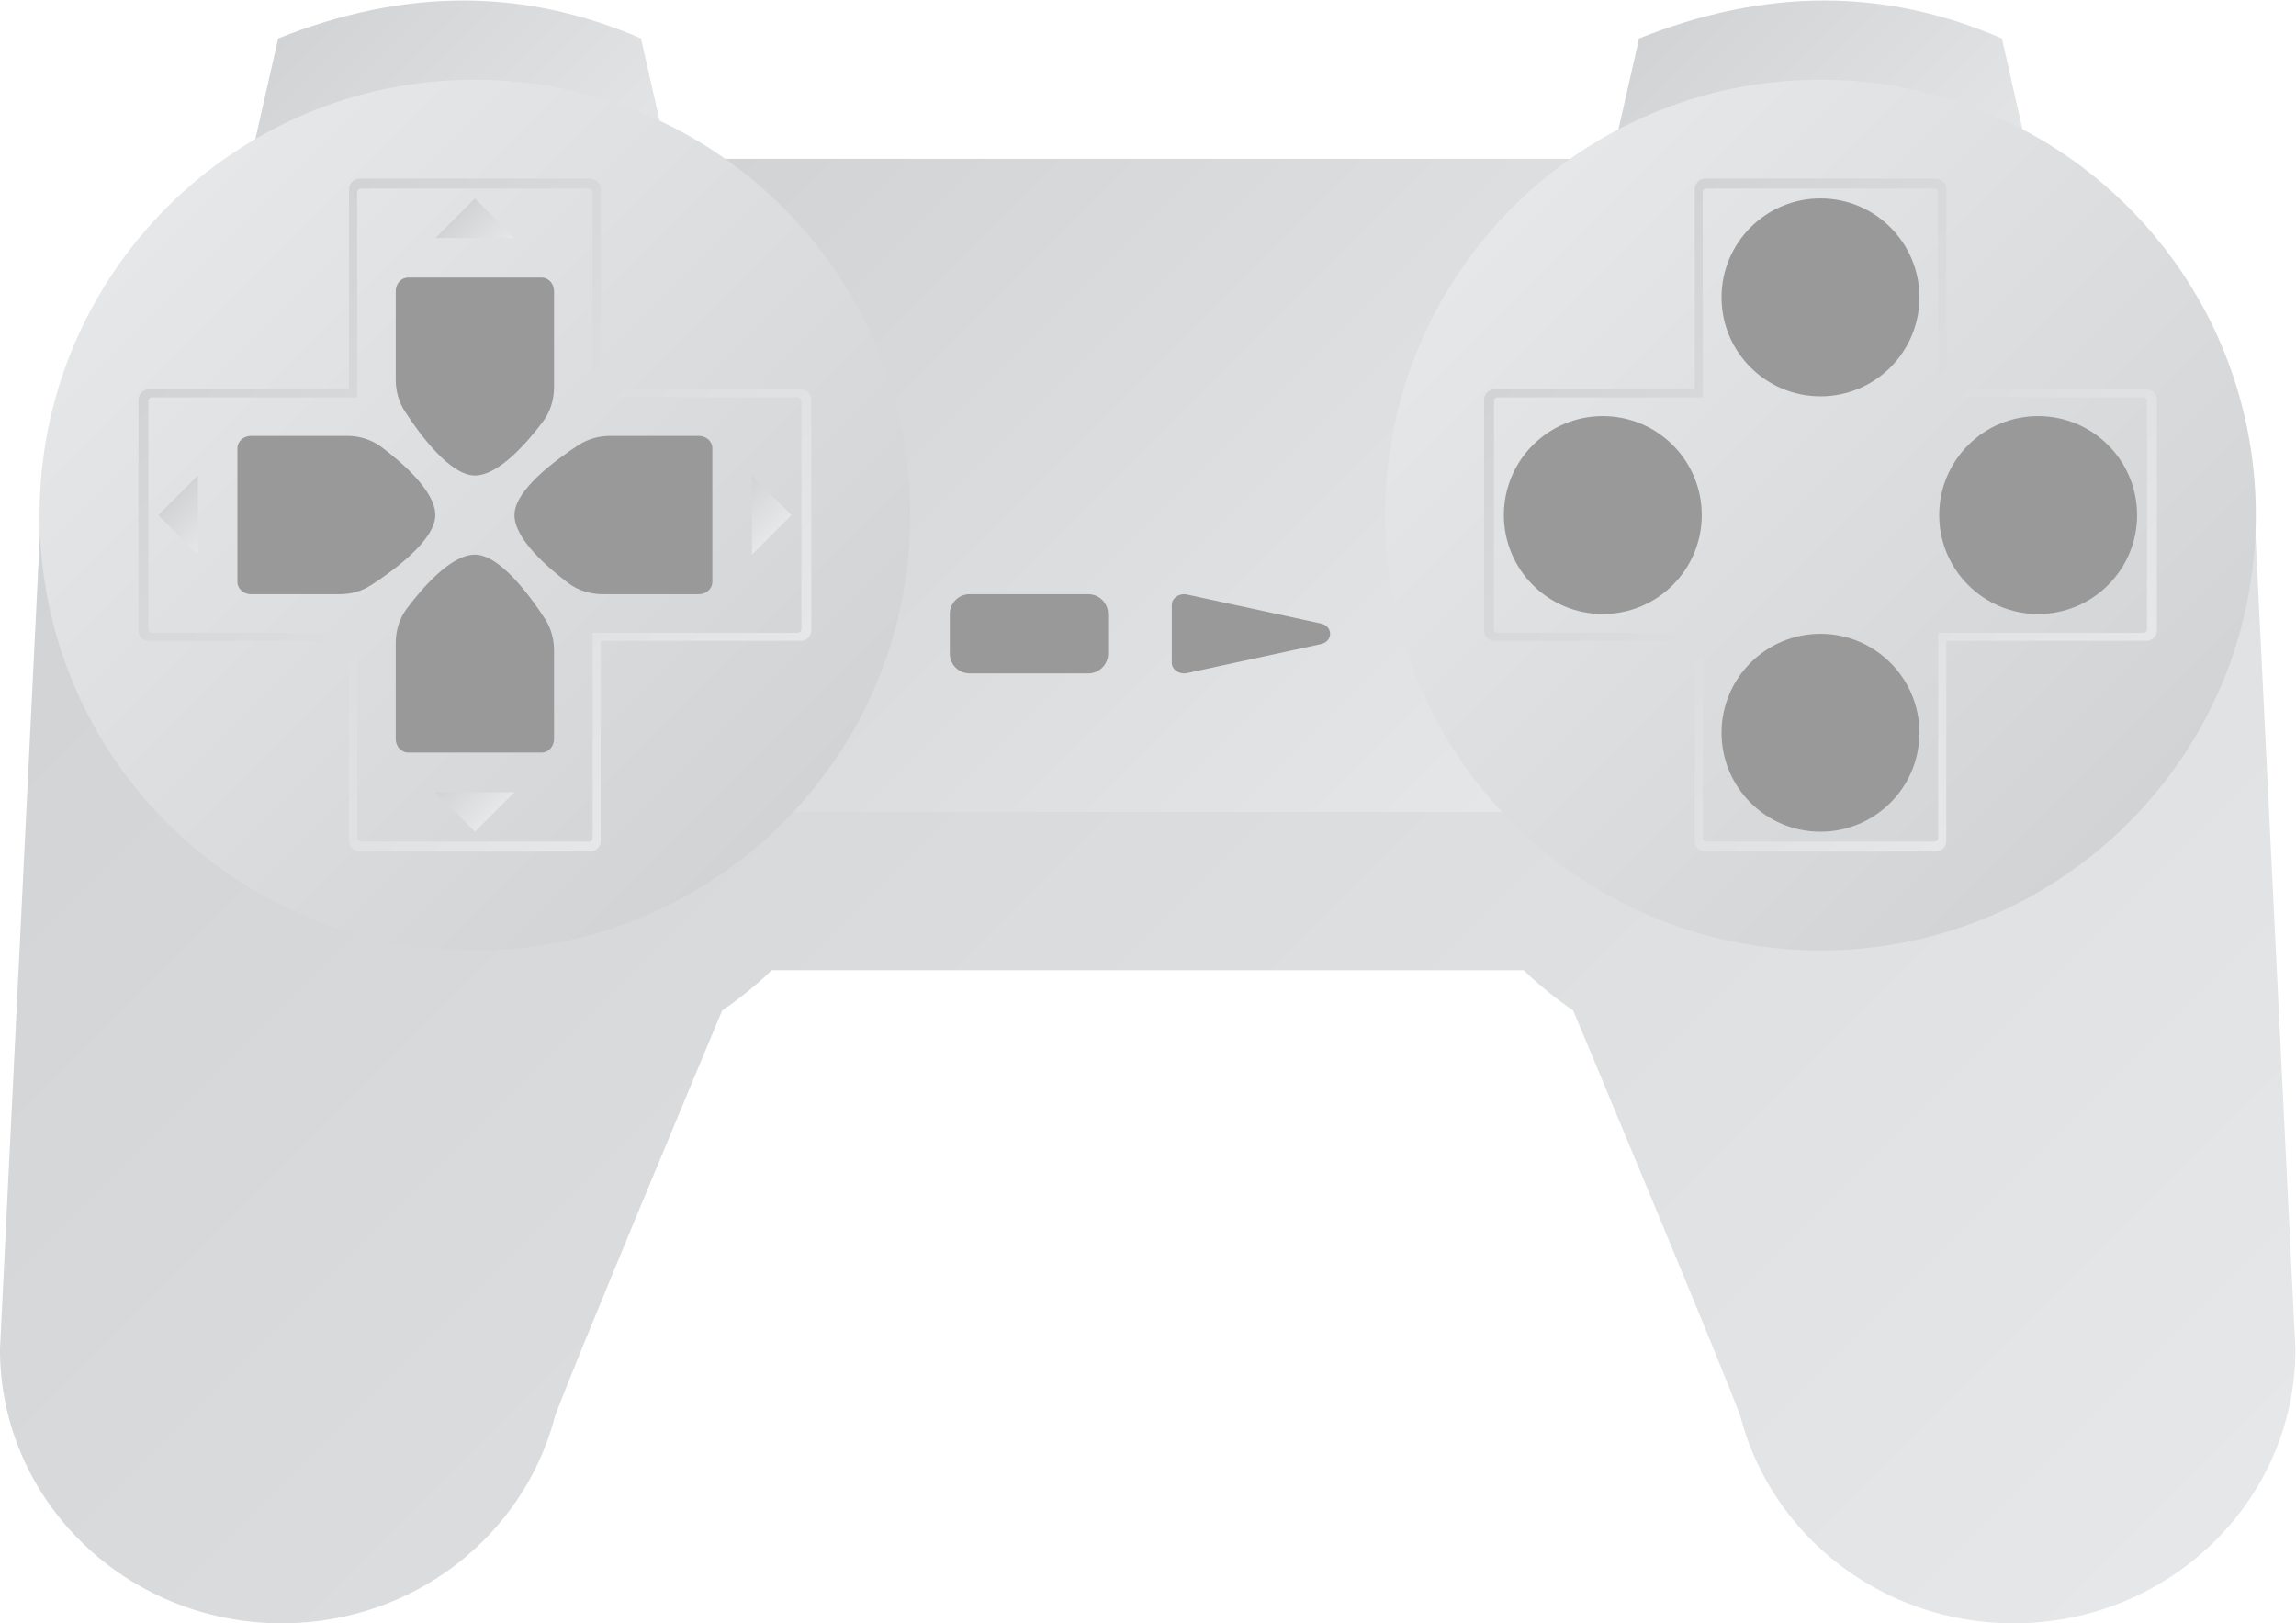 <?xml version="1.0" encoding="UTF-8" standalone="no"?>
<svg
   xmlns:dc="http://purl.org/dc/elements/1.1/"
   xmlns:cc="http://creativecommons.org/ns#"
   xmlns:rdf="http://www.w3.org/1999/02/22-rdf-syntax-ns#"
   xmlns:svg="http://www.w3.org/2000/svg"
   xmlns="http://www.w3.org/2000/svg"
   viewBox="0 0 309.333 218.667"
   height="218.667"
   width="309.333"
   xml:space="preserve"
   id="svg2"
   version="1.1"><defs
     id="defs6"><clipPath
       id="clipPath18"
       clipPathUnits="userSpaceOnUse"><path
         id="path16"
         d="M 160.888,159.003 H 95.111 C 88.052,169.257 76.088,176 62.516,176 v 0 c -15.36,0 -28.652,-8.641 -35.113,-21.228 v 0 H 16.07 L 12,71.693 C 12,56.398 24.755,44 40.491,44 v 0 c 13.262,0 24.382,8.816 27.554,20.743 v 0 c 0.519,1.949 16.943,41.184 16.943,41.184 v 0 c 1.785,1.223 3.463,2.584 5.015,4.073 v 0 h 75.994 c 1.551,-1.489 3.229,-2.85 5.014,-4.073 v 0 c 0,0 16.425,-39.235 16.942,-41.184 v 0 C 191.127,52.816 202.246,44 215.509,44 v 0 C 231.243,44 244,56.398 244,71.693 v 0 l -4.071,83.079 H 228.596 C 222.134,167.359 208.843,176 193.484,176 v 0 c -13.572,0 -25.537,-6.743 -32.596,-16.997" /></clipPath><linearGradient
       id="linearGradient28"
       spreadMethod="pad"
       gradientTransform="matrix(-161.125,161.125,161.125,161.125,208.562,25.014)"
       gradientUnits="userSpaceOnUse"
       y2="0"
       x2="1"
       y1="0"
       x1="0"><stop
         id="stop24"
         offset="0"
         style="stop-opacity:1;stop-color:#e6e7e8" /><stop
         id="stop26"
         offset="1"
         style="stop-opacity:1;stop-color:#d1d3d4" /></linearGradient><clipPath
       id="clipPath38"
       clipPathUnits="userSpaceOnUse"><path
         id="path36"
         d="m 84,126 h 88 v 66 H 84 Z" /></clipPath><linearGradient
       id="linearGradient48"
       spreadMethod="pad"
       gradientTransform="matrix(-77,77,77,77,166.5,120.5)"
       gradientUnits="userSpaceOnUse"
       y2="0"
       x2="1"
       y1="0"
       x1="0"><stop
         id="stop44"
         offset="0"
         style="stop-opacity:1;stop-color:#e6e7e8" /><stop
         id="stop46"
         offset="1"
         style="stop-opacity:1;stop-color:#d1d3d4" /></linearGradient><clipPath
       id="clipPath58"
       clipPathUnits="userSpaceOnUse"><path
         id="path56"
         d="M 40.118,204.169 36.452,188 h 44 l -3.667,16.169 C 70.685,206.809 64.708,208 58.828,208 v 0 c -6.341,0 -12.568,-1.385 -18.71,-3.831" /></clipPath><linearGradient
       id="linearGradient68"
       spreadMethod="pad"
       gradientTransform="matrix(-28.251,28.251,28.251,28.251,72.577,180.126)"
       gradientUnits="userSpaceOnUse"
       y2="0"
       x2="1"
       y1="0"
       x1="0"><stop
         id="stop64"
         offset="0"
         style="stop-opacity:1;stop-color:#e6e7e8" /><stop
         id="stop66"
         offset="1"
         style="stop-opacity:1;stop-color:#d1d3d4" /></linearGradient><clipPath
       id="clipPath78"
       clipPathUnits="userSpaceOnUse"><path
         id="path76"
         d="M 177.666,204.169 174,188 h 44 l -3.667,16.169 c -6.1,2.64 -12.077,3.831 -17.957,3.831 v 0 c -6.34,0 -12.568,-1.385 -18.71,-3.831" /></clipPath><linearGradient
       id="linearGradient88"
       spreadMethod="pad"
       gradientTransform="matrix(-28.251,28.251,28.251,28.251,210.126,180.126)"
       gradientUnits="userSpaceOnUse"
       y2="0"
       x2="1"
       y1="0"
       x1="0"><stop
         id="stop84"
         offset="0"
         style="stop-opacity:1;stop-color:#e6e7e8" /><stop
         id="stop86"
         offset="1"
         style="stop-opacity:1;stop-color:#d1d3d4" /></linearGradient><clipPath
       id="clipPath98"
       clipPathUnits="userSpaceOnUse"><path
         id="path96"
         d="m 16,156 c 0,-24.3 19.699,-44 44,-44 v 0 c 24.3,0 44,19.7 44,44 v 0 c 0,24.301 -19.7,44 -44,44 v 0 C 35.699,200 16,180.301 16,156" /></clipPath><linearGradient
       id="linearGradient108"
       spreadMethod="pad"
       gradientTransform="matrix(62.225,-62.225,-62.225,-62.225,28.887,187.113)"
       gradientUnits="userSpaceOnUse"
       y2="0"
       x2="1"
       y1="0"
       x1="0"><stop
         id="stop104"
         offset="0"
         style="stop-opacity:1;stop-color:#e6e7e8" /><stop
         id="stop106"
         offset="1"
         style="stop-opacity:1;stop-color:#d1d3d4" /></linearGradient><clipPath
       id="clipPath118"
       clipPathUnits="userSpaceOnUse"><path
         id="path116"
         d="m 152,156 c 0,-24.3 19.699,-44 44,-44 v 0 c 24.3,0 44,19.7 44,44 v 0 c 0,24.301 -19.7,44 -44,44 v 0 c -24.301,0 -44,-19.699 -44,-44" /></clipPath><linearGradient
       id="linearGradient128"
       spreadMethod="pad"
       gradientTransform="matrix(62.225,-62.225,-62.225,-62.225,164.887,187.113)"
       gradientUnits="userSpaceOnUse"
       y2="0"
       x2="1"
       y1="0"
       x1="0"><stop
         id="stop124"
         offset="0"
         style="stop-opacity:1;stop-color:#e6e7e8" /><stop
         id="stop126"
         offset="1"
         style="stop-opacity:1;stop-color:#d1d3d4" /></linearGradient><clipPath
       id="clipPath138"
       clipPathUnits="userSpaceOnUse"><path
         id="path136"
         d="M 0,256 H 256 V 0 H 0 Z" /></clipPath><clipPath
       id="clipPath150"
       clipPathUnits="userSpaceOnUse"><path
         id="path148"
         d="m 184.366,190 c -0.598,0 -1.082,-0.484 -1.082,-1.082 v 0 -20.202 h -20.202 c -0.598,0 -1.082,-0.484 -1.082,-1.082 v 0 -23.268 c 0,-0.597 0.484,-1.082 1.082,-1.082 v 0 h 20.202 v -20.202 c 0,-0.597 0.484,-1.082 1.082,-1.082 v 0 h 23.268 c 0.598,0 1.082,0.485 1.082,1.082 v 0 20.202 h 20.202 c 0.597,0 1.082,0.485 1.082,1.082 v 0 23.268 c 0,0.598 -0.485,1.082 -1.082,1.082 v 0 h -20.202 v 20.202 c 0,0.598 -0.484,1.082 -1.082,1.082 v 0 z M 163,144.464 v 23.073 c 0,0.197 0.16,0.357 0.358,0.357 v 0 h 20.032 0.716 v 0.716 20.033 c 0,0.197 0.16,0.357 0.357,0.357 v 0 h 23.073 c 0.197,0 0.359,-0.16 0.359,-0.357 v 0 -20.033 -0.716 h 0.715 20.032 c 0.197,0 0.358,-0.16 0.358,-0.357 v 0 -23.073 c 0,-0.198 -0.161,-0.359 -0.358,-0.359 v 0 h -20.032 -0.715 v -0.714 -20.033 c 0,-0.197 -0.162,-0.358 -0.359,-0.358 v 0 h -23.073 c -0.197,0 -0.357,0.161 -0.357,0.358 v 0 20.033 0.714 h -0.716 -20.032 c -0.198,0 -0.358,0.161 -0.358,0.359" /></clipPath><linearGradient
       id="linearGradient160"
       spreadMethod="pad"
       gradientTransform="matrix(-46.082,46.082,46.082,46.082,219.041,132.959)"
       gradientUnits="userSpaceOnUse"
       y2="0"
       x2="1"
       y1="0"
       x1="0"><stop
         id="stop156"
         offset="0"
         style="stop-opacity:1;stop-color:#e6e7e8" /><stop
         id="stop158"
         offset="1"
         style="stop-opacity:1;stop-color:#d1d3d4" /></linearGradient><clipPath
       id="clipPath170"
       clipPathUnits="userSpaceOnUse"><path
         id="path168"
         d="m 48.366,190 c -0.598,0 -1.082,-0.484 -1.082,-1.082 v 0 -20.202 H 27.082 c -0.598,0 -1.082,-0.484 -1.082,-1.082 v 0 -23.268 c 0,-0.597 0.484,-1.082 1.082,-1.082 v 0 h 20.202 v -20.202 c 0,-0.597 0.484,-1.082 1.082,-1.082 v 0 h 23.268 c 0.597,0 1.082,0.485 1.082,1.082 v 0 20.202 h 20.202 c 0.597,0 1.082,0.485 1.082,1.082 v 0 23.268 c 0,0.598 -0.485,1.082 -1.082,1.082 v 0 H 72.716 v 20.202 c 0,0.598 -0.485,1.082 -1.082,1.082 v 0 z M 27,144.464 v 23.073 c 0,0.197 0.16,0.357 0.357,0.357 v 0 h 20.033 0.716 v 0.716 20.033 c 0,0.197 0.16,0.357 0.357,0.357 v 0 h 23.073 c 0.198,0 0.359,-0.16 0.359,-0.357 v 0 -20.033 -0.716 h 0.715 20.032 c 0.198,0 0.358,-0.16 0.358,-0.357 v 0 -23.073 c 0,-0.198 -0.16,-0.359 -0.358,-0.359 v 0 H 72.61 71.895 v -0.714 -20.033 c 0,-0.197 -0.161,-0.358 -0.359,-0.358 v 0 H 48.463 c -0.197,0 -0.357,0.161 -0.357,0.358 v 0 20.033 0.714 H 47.39 27.357 c -0.197,0 -0.357,0.161 -0.357,0.359" /></clipPath><linearGradient
       id="linearGradient180"
       spreadMethod="pad"
       gradientTransform="matrix(-46.082,46.082,46.082,46.082,83.041,132.959)"
       gradientUnits="userSpaceOnUse"
       y2="0"
       x2="1"
       y1="0"
       x1="0"><stop
         id="stop176"
         offset="0"
         style="stop-opacity:1;stop-color:#e6e7e8" /><stop
         id="stop178"
         offset="1"
         style="stop-opacity:1;stop-color:#d1d3d4" /></linearGradient><clipPath
       id="clipPath190"
       clipPathUnits="userSpaceOnUse"><path
         id="path188"
         d="M 0,256 H 256 V 0 H 0 Z" /></clipPath><clipPath
       id="clipPath214"
       clipPathUnits="userSpaceOnUse"><path
         id="path212"
         d="m 88,152 4,4 -4,4 z" /></clipPath><linearGradient
       id="linearGradient224"
       spreadMethod="pad"
       gradientTransform="matrix(-4,4,4,4,90,154)"
       gradientUnits="userSpaceOnUse"
       y2="0"
       x2="1"
       y1="0"
       x1="0"><stop
         id="stop220"
         offset="0"
         style="stop-opacity:1;stop-color:#e6e7e8" /><stop
         id="stop222"
         offset="1"
         style="stop-opacity:1;stop-color:#d1d3d4" /></linearGradient><clipPath
       id="clipPath234"
       clipPathUnits="userSpaceOnUse"><path
         id="path232"
         d="m 28,156 4,-4 v 8 z" /></clipPath><linearGradient
       id="linearGradient244"
       spreadMethod="pad"
       gradientTransform="matrix(-4,4,4,4,34,154)"
       gradientUnits="userSpaceOnUse"
       y2="0"
       x2="1"
       y1="0"
       x1="0"><stop
         id="stop240"
         offset="0"
         style="stop-opacity:1;stop-color:#e6e7e8" /><stop
         id="stop242"
         offset="1"
         style="stop-opacity:1;stop-color:#d1d3d4" /></linearGradient><clipPath
       id="clipPath254"
       clipPathUnits="userSpaceOnUse"><path
         id="path252"
         d="m 56,128 4,-4 4,4 z" /></clipPath><linearGradient
       id="linearGradient264"
       spreadMethod="pad"
       gradientTransform="matrix(-4,4,4,4,62,126)"
       gradientUnits="userSpaceOnUse"
       y2="0"
       x2="1"
       y1="0"
       x1="0"><stop
         id="stop260"
         offset="0"
         style="stop-opacity:1;stop-color:#e6e7e8" /><stop
         id="stop262"
         offset="1"
         style="stop-opacity:1;stop-color:#d1d3d4" /></linearGradient><clipPath
       id="clipPath274"
       clipPathUnits="userSpaceOnUse"><path
         id="path272"
         d="m 56,184 h 8 l -4,4 z" /></clipPath><linearGradient
       id="linearGradient284"
       spreadMethod="pad"
       gradientTransform="matrix(-4,4,4,4,62,182)"
       gradientUnits="userSpaceOnUse"
       y2="0"
       x2="1"
       y1="0"
       x1="0"><stop
         id="stop280"
         offset="0"
         style="stop-opacity:1;stop-color:#e6e7e8" /><stop
         id="stop282"
         offset="1"
         style="stop-opacity:1;stop-color:#d1d3d4" /></linearGradient><clipPath
       id="clipPath294"
       clipPathUnits="userSpaceOnUse"><path
         id="path292"
         d="M 0,256 H 256 V 0 H 0 Z" /></clipPath><clipPath
       id="clipPath302"
       clipPathUnits="userSpaceOnUse"><path
         id="path300"
         d="M 36,164 H 56 V 148 H 36 Z" /></clipPath></defs><g
     transform="matrix(1.333,0,0,-1.333,-16,277.333)"
     id="g10"><g
       id="g12"><g
         clip-path="url(#clipPath18)"
         id="g14"><g
           id="g20"><g
             id="g22"><path
               id="path30"
               style="fill:url(#linearGradient28);stroke:none"
               d="M 160.888,159.003 H 95.111 C 88.052,169.257 76.088,176 62.516,176 v 0 c -15.36,0 -28.652,-8.641 -35.113,-21.228 v 0 H 16.07 L 12,71.693 C 12,56.398 24.755,44 40.491,44 v 0 c 13.262,0 24.382,8.816 27.554,20.743 v 0 c 0.519,1.949 16.943,41.184 16.943,41.184 v 0 c 1.785,1.223 3.463,2.584 5.015,4.073 v 0 h 75.994 c 1.551,-1.489 3.229,-2.85 5.014,-4.073 v 0 c 0,0 16.425,-39.235 16.942,-41.184 v 0 C 191.127,52.816 202.246,44 215.509,44 v 0 C 231.243,44 244,56.398 244,71.693 v 0 l -4.071,83.079 H 228.596 C 222.134,167.359 208.843,176 193.484,176 v 0 c -13.572,0 -25.537,-6.743 -32.596,-16.997" /></g></g></g></g><g
       id="g32"><g
         clip-path="url(#clipPath38)"
         id="g34"><g
           id="g40"><g
             id="g42"><path
               id="path50"
               style="fill:url(#linearGradient48);stroke:none"
               d="m 84,126 h 88 v 66 H 84 Z" /></g></g></g></g><g
       id="g52"><g
         clip-path="url(#clipPath58)"
         id="g54"><g
           id="g60"><g
             id="g62"><path
               id="path70"
               style="fill:url(#linearGradient68);stroke:none"
               d="M 40.118,204.169 36.452,188 h 44 l -3.667,16.169 C 70.685,206.809 64.708,208 58.828,208 v 0 c -6.341,0 -12.568,-1.385 -18.71,-3.831" /></g></g></g></g><g
       id="g72"><g
         clip-path="url(#clipPath78)"
         id="g74"><g
           id="g80"><g
             id="g82"><path
               id="path90"
               style="fill:url(#linearGradient88);stroke:none"
               d="M 177.666,204.169 174,188 h 44 l -3.667,16.169 c -6.1,2.64 -12.077,3.831 -17.957,3.831 v 0 c -6.34,0 -12.568,-1.385 -18.71,-3.831" /></g></g></g></g><g
       id="g92"><g
         clip-path="url(#clipPath98)"
         id="g94"><g
           id="g100"><g
             id="g102"><path
               id="path110"
               style="fill:url(#linearGradient108);stroke:none"
               d="m 16,156 c 0,-24.3 19.699,-44 44,-44 v 0 c 24.3,0 44,19.7 44,44 v 0 c 0,24.301 -19.7,44 -44,44 v 0 C 35.699,200 16,180.301 16,156" /></g></g></g></g><g
       id="g112"><g
         clip-path="url(#clipPath118)"
         id="g114"><g
           id="g120"><g
             id="g122"><path
               id="path130"
               style="fill:url(#linearGradient128);stroke:none"
               d="m 152,156 c 0,-24.3 19.699,-44 44,-44 v 0 c 24.3,0 44,19.7 44,44 v 0 c 0,24.301 -19.7,44 -44,44 v 0 c -24.301,0 -44,-19.699 -44,-44" /></g></g></g></g><g
       id="g132"><g
         clip-path="url(#clipPath138)"
         id="g134"><g
           transform="translate(110,148)"
           id="g140"><path
             id="path142"
             style="fill:#999999;fill-opacity:1;fill-rule:nonzero;stroke:none"
             d="m 0,0 h 12 c 1.105,0 2,-0.895 2,-2 v -4 c 0,-1.105 -0.895,-2 -2,-2 H 0 c -1.105,0 -2,0.895 -2,2 v 4 c 0,1.105 0.895,2 2,2" /></g></g></g><g
       id="g144"><g
         clip-path="url(#clipPath150)"
         id="g146"><g
           id="g152"><g
             id="g154"><path
               id="path162"
               style="fill:url(#linearGradient160);stroke:none"
               d="m 184.366,190 c -0.598,0 -1.082,-0.484 -1.082,-1.082 v 0 -20.202 h -20.202 c -0.598,0 -1.082,-0.484 -1.082,-1.082 v 0 -23.268 c 0,-0.597 0.484,-1.082 1.082,-1.082 v 0 h 20.202 v -20.202 c 0,-0.597 0.484,-1.082 1.082,-1.082 v 0 h 23.268 c 0.598,0 1.082,0.485 1.082,1.082 v 0 20.202 h 20.202 c 0.597,0 1.082,0.485 1.082,1.082 v 0 23.268 c 0,0.598 -0.485,1.082 -1.082,1.082 v 0 h -20.202 v 20.202 c 0,0.598 -0.484,1.082 -1.082,1.082 v 0 z M 163,144.464 v 23.073 c 0,0.197 0.16,0.357 0.358,0.357 v 0 h 20.032 0.716 v 0.716 20.033 c 0,0.197 0.16,0.357 0.357,0.357 v 0 h 23.073 c 0.197,0 0.359,-0.16 0.359,-0.357 v 0 -20.033 -0.716 h 0.715 20.032 c 0.197,0 0.358,-0.16 0.358,-0.357 v 0 -23.073 c 0,-0.198 -0.161,-0.359 -0.358,-0.359 v 0 h -20.032 -0.715 v -0.714 -20.033 c 0,-0.197 -0.162,-0.358 -0.359,-0.358 v 0 h -23.073 c -0.197,0 -0.357,0.161 -0.357,0.358 v 0 20.033 0.714 h -0.716 -20.032 c -0.198,0 -0.358,0.161 -0.358,0.359" /></g></g></g></g><g
       id="g164"><g
         clip-path="url(#clipPath170)"
         id="g166"><g
           id="g172"><g
             id="g174"><path
               id="path182"
               style="fill:url(#linearGradient180);stroke:none"
               d="m 48.366,190 c -0.598,0 -1.082,-0.484 -1.082,-1.082 v 0 -20.202 H 27.082 c -0.598,0 -1.082,-0.484 -1.082,-1.082 v 0 -23.268 c 0,-0.597 0.484,-1.082 1.082,-1.082 v 0 h 20.202 v -20.202 c 0,-0.597 0.484,-1.082 1.082,-1.082 v 0 h 23.268 c 0.597,0 1.082,0.485 1.082,1.082 v 0 20.202 h 20.202 c 0.597,0 1.082,0.485 1.082,1.082 v 0 23.268 c 0,0.598 -0.485,1.082 -1.082,1.082 v 0 H 72.716 v 20.202 c 0,0.598 -0.485,1.082 -1.082,1.082 v 0 z M 27,144.464 v 23.073 c 0,0.197 0.16,0.357 0.357,0.357 v 0 h 20.033 0.716 v 0.716 20.033 c 0,0.197 0.16,0.357 0.357,0.357 v 0 h 23.073 c 0.198,0 0.359,-0.16 0.359,-0.357 v 0 -20.033 -0.716 h 0.715 20.032 c 0.198,0 0.358,-0.16 0.358,-0.357 v 0 -23.073 c 0,-0.198 -0.16,-0.359 -0.358,-0.359 v 0 H 72.61 71.895 v -0.714 -20.033 c 0,-0.197 -0.161,-0.358 -0.359,-0.358 v 0 H 48.463 c -0.197,0 -0.357,0.161 -0.357,0.358 v 0 20.033 0.714 H 47.39 27.357 c -0.197,0 -0.357,0.161 -0.357,0.359" /></g></g></g></g><g
       id="g184"><g
         clip-path="url(#clipPath190)"
         id="g186"><g
           transform="translate(206,178)"
           id="g192"><path
             id="path194"
             style="fill:#999999;fill-opacity:1;fill-rule:nonzero;stroke:none"
             d="m 0,0 c 0,-5.523 -4.477,-10 -10,-10 -5.523,0 -10,4.477 -10,10 0,5.523 4.477,10 10,10 C -4.477,10 0,5.523 0,0" /></g><g
           transform="translate(206,134)"
           id="g196"><path
             id="path198"
             style="fill:#999999;fill-opacity:1;fill-rule:nonzero;stroke:none"
             d="m 0,0 c 0,-5.523 -4.477,-10 -10,-10 -5.523,0 -10,4.477 -10,10 0,5.523 4.477,10 10,10 C -4.477,10 0,5.523 0,0" /></g><g
           transform="translate(228,156)"
           id="g200"><path
             id="path202"
             style="fill:#999999;fill-opacity:1;fill-rule:nonzero;stroke:none"
             d="m 0,0 c 0,-5.523 -4.477,-10 -10,-10 -5.523,0 -10,4.477 -10,10 0,5.523 4.477,10 10,10 C -4.477,10 0,5.523 0,0" /></g><g
           transform="translate(184,156)"
           id="g204"><path
             id="path206"
             style="fill:#999999;fill-opacity:1;fill-rule:nonzero;stroke:none"
             d="m 0,0 c 0,-5.523 -4.477,-10 -10,-10 -5.523,0 -10,4.477 -10,10 0,5.523 4.477,10 10,10 C -4.477,10 0,5.523 0,0" /></g></g></g><g
       id="g208"><g
         clip-path="url(#clipPath214)"
         id="g210"><g
           id="g216"><g
             id="g218"><path
               id="path226"
               style="fill:url(#linearGradient224);stroke:none"
               d="m 88,152 4,4 -4,4 z" /></g></g></g></g><g
       id="g228"><g
         clip-path="url(#clipPath234)"
         id="g230"><g
           id="g236"><g
             id="g238"><path
               id="path246"
               style="fill:url(#linearGradient244);stroke:none"
               d="m 28,156 4,-4 v 8 z" /></g></g></g></g><g
       id="g248"><g
         clip-path="url(#clipPath254)"
         id="g250"><g
           id="g256"><g
             id="g258"><path
               id="path266"
               style="fill:url(#linearGradient264);stroke:none"
               d="m 56,128 4,-4 4,4 z" /></g></g></g></g><g
       id="g268"><g
         clip-path="url(#clipPath274)"
         id="g270"><g
           id="g276"><g
             id="g278"><path
               id="path286"
               style="fill:url(#linearGradient284);stroke:none"
               d="m 56,184 h 8 l -4,4 z" /></g></g></g></g><g
       id="g288"><g
         clip-path="url(#clipPath294)"
         id="g290"><g
           id="g296"><g
             id="g298" /><g
             id="g310"><g
               id="g308"
               clip-path="url(#clipPath302)"><g
                 id="g306"
                 transform="translate(36,162.757)"><path
                   id="path304"
                   style="fill:#999999;fill-opacity:1;fill-rule:nonzero;stroke:none"
                   d="m 0,0 v -13.515 c 0,-0.686 0.615,-1.242 1.373,-1.242 h 8.959 c 1.133,0 2.241,0.309 3.162,0.906 2.308,1.493 6.506,4.559 6.506,7.094 0,2.421 -3.378,5.327 -5.454,6.884 -0.974,0.731 -2.204,1.116 -3.469,1.116 H 1.373 C 0.615,1.243 0,0.686 0,0" /></g></g></g></g><g
           transform="translate(84,149.243)"
           id="g312"><path
             id="path314"
             style="fill:#999999;fill-opacity:1;fill-rule:nonzero;stroke:none"
             d="m 0,0 v 13.515 c 0,0.686 -0.615,1.242 -1.373,1.242 h -8.959 c -1.133,0 -2.241,-0.309 -3.162,-0.906 C -15.802,12.358 -20,9.292 -20,6.757 c 0,-2.421 3.378,-5.327 5.454,-6.884 0.974,-0.731 2.204,-1.116 3.469,-1.116 h 9.704 C -0.615,-1.243 0,-0.686 0,0" /></g><g
           transform="translate(66.757,180)"
           id="g316"><path
             id="path318"
             style="fill:#999999;fill-opacity:1;fill-rule:nonzero;stroke:none"
             d="m 0,0 h -13.515 c -0.686,0 -1.242,-0.615 -1.242,-1.373 v -8.959 c 0,-1.133 0.309,-2.241 0.906,-3.162 1.493,-2.308 4.559,-6.506 7.094,-6.506 2.421,0 5.327,3.378 6.884,5.454 0.731,0.974 1.116,2.204 1.116,3.469 v 9.704 C 1.243,-0.615 0.686,0 0,0" /></g><g
           transform="translate(53.243,132)"
           id="g320"><path
             id="path322"
             style="fill:#999999;fill-opacity:1;fill-rule:nonzero;stroke:none"
             d="m 0,0 h 13.515 c 0.686,0 1.242,0.615 1.242,1.373 v 8.959 c 0,1.133 -0.309,2.241 -0.906,3.162 C 12.358,15.802 9.292,20 6.757,20 4.336,20 1.43,16.622 -0.127,14.546 -0.858,13.572 -1.243,12.342 -1.243,11.077 V 1.373 C -1.243,0.615 -0.686,0 0,0" /></g><g
           transform="translate(131.982,147.967)"
           id="g324"><path
             id="path326"
             style="fill:#999999;fill-opacity:1;fill-rule:nonzero;stroke:none"
             d="m 0,0 13.515,-2.924 c 1.255,-0.272 1.255,-1.815 0,-2.087 L 0,-7.935 c -0.784,-0.169 -1.544,0.344 -1.544,1.044 v 5.848 C -1.544,-0.344 -0.784,0.17 0,0" /></g></g></g></g></svg>